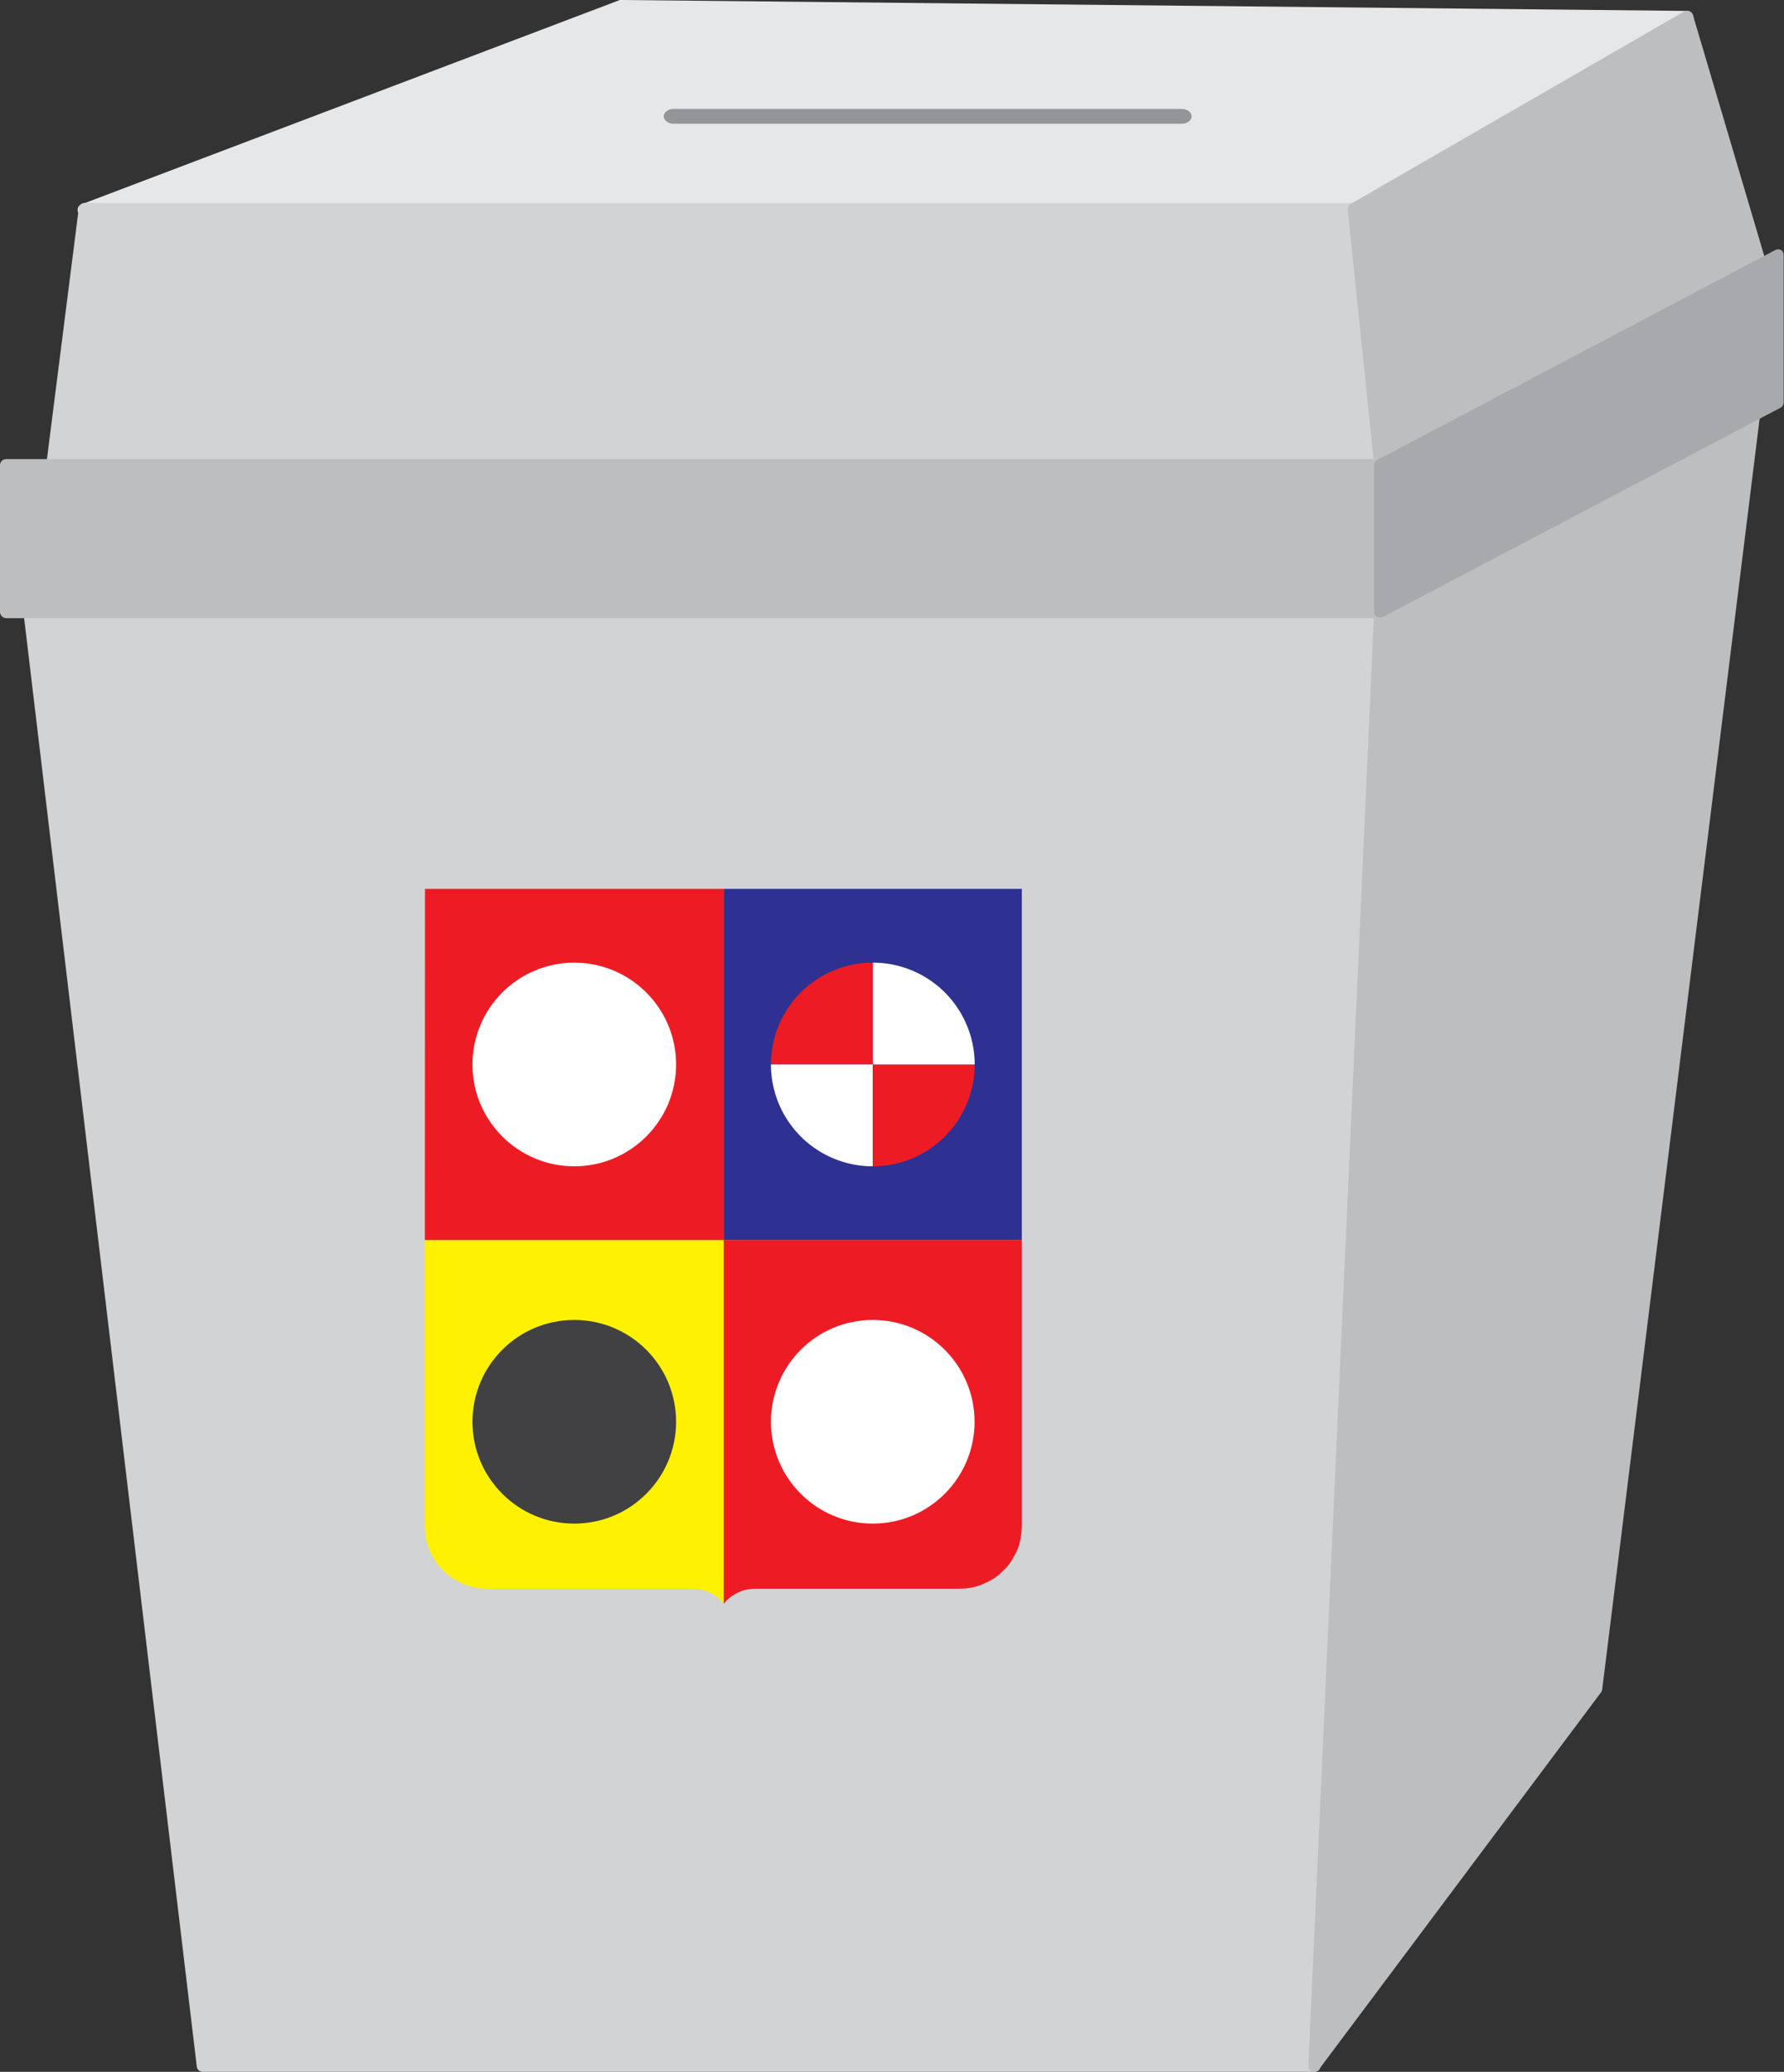 <svg xmlns="http://www.w3.org/2000/svg" viewBox="0 0 148.77 172.74"><rect x="0" y="0" width="148.77" height="172.74" fill="#333333" stroke="none"/><defs><style>.cls-1{fill:#d1d3d4;}.cls-2{fill:#bcbec0;}.cls-3{fill:#e6e7e8;}.cls-4{fill:#939598;}.cls-5{fill:#a7a9ac;}.cls-6{fill:#2e3192;}.cls-7{fill:#fff200;}.cls-8{fill:#ed1c24;}.cls-9{fill:#414042;}.cls-10{fill:#fff;}</style></defs><title>Asset 1</title><g id="Layer_2" data-name="Layer 2"><g id="Layer_1-2" data-name="Layer 1"><path class="cls-1" d="M115.46,50.69a.5.5,0,0,0-.36-.15H2.46a.5.5,0,0,0-.5.56L16.41,172.3a.5.5,0,0,0,.5.44h92.71a.5.5,0,0,0,.5-.48l5.48-121.2A.5.5,0,0,0,115.46,50.69Z"/><path class="cls-2" d="M146.65,33.36a.5.5,0,0,0-.52,0L114.85,50.6a.5.5,0,0,0-.26.42l-5.48,121.2a.5.5,0,0,0,.33.49l.17,0a.5.5,0,0,0,.4-.2l23.5-31.41a.51.51,0,0,0,.1-.24L146.87,33.83A.5.5,0,0,0,146.65,33.36Z"/><path class="cls-1" d="M140.7,1.41"/><path class="cls-3" d="M141.18,1.28a.5.5,0,0,0-.48-.37L51.87,0a.66.66,0,0,0-.18,0L6.89,17a.5.5,0,0,0,.18,1H112.89a.5.5,0,0,0,.25-.07l27.81-16A.5.5,0,0,0,141.18,1.28Z"/><path class="cls-4" d="M98.54,9.08H56.18c-.46,0-.83.28-.83.62s.37.62.83.62H98.54c.46,0,.83-.28.83-.62S99,9.08,98.54,9.08Z"/><path class="cls-1" d="M113.38,17.37a.5.5,0,0,0-.5-.45H7.07a.5.5,0,0,0-.5.44L3.86,38.71a.5.5,0,0,0,.5.56H115.09a.5.5,0,0,0,.5-.55Z"/><rect class="cls-2" y="38.28" width="115.59" height="13.26" rx="0.5" ry="0.5"/><path class="cls-2" d="M147.29,21.9,141.18,1.27a.5.5,0,0,0-.29-.32.49.49,0,0,0-.43,0L112.64,17a.5.5,0,0,0-.25.49l2.21,21.35a.5.5,0,0,0,.26.39.49.49,0,0,0,.24.06.51.51,0,0,0,.23-.06L147,22.49A.5.5,0,0,0,147.29,21.9Z"/><path class="cls-5" d="M148.53,20.85a.5.5,0,0,0-.49,0l-33.18,17.5a.5.5,0,0,0-.27.44V51a.5.5,0,0,0,.73.44L148.47,34a.5.5,0,0,0,.27-.44l0-12.33A.5.5,0,0,0,148.53,20.85Z"/><rect class="cls-6" x="60.35" y="74.11" width="24.86" height="29.29"/><polygon class="cls-7" points="60.35 133.69 60.08 133.41 59.78 133.14 59.45 132.92 59.1 132.73 58.72 132.6 58.35 132.5 57.95 132.46 40.64 132.46 40.13 132.44 39.62 132.37 39.12 132.24 38.65 132.06 38.18 131.84 37.75 131.59 37.34 131.28 36.95 130.93 36.62 130.57 36.31 130.16 36.04 129.72 35.83 129.26 35.65 128.77 35.52 128.28 35.46 127.78 35.43 127.26 35.43 103.39 60.35 103.39 60.35 133.69"/><polygon class="cls-8" points="60.35 103.39 35.43 103.39 35.44 74.11 60.35 74.11 60.35 103.39"/><polygon class="cls-8" points="60.35 133.72 60.35 103.39 85.21 103.39 85.21 127.26 85.18 127.78 85.1 128.28 85 128.77 84.82 129.26 84.59 129.72 84.33 130.16 84.04 130.57 83.69 130.93 83.32 131.28 82.9 131.59 82.47 131.84 82 132.06 81.53 132.24 81.03 132.37 80.53 132.44 80.01 132.46 62.91 132.46 62.54 132.49 62.17 132.55 61.83 132.65 61.48 132.81 61.16 132.99 60.86 133.2 60.58 133.45 60.35 133.72"/><circle class="cls-9" cx="47.89" cy="118.54" r="8.49"/><path class="cls-8" d="M64.29,88.75a8.49,8.49,0,0,1,8.49-8.49v8.49H64.29"/><path class="cls-10" d="M64.29,88.75a8.49,8.49,0,0,0,8.49,8.49V88.75Z"/><path class="cls-8" d="M81.28,88.75a8.49,8.49,0,0,1-8.49,8.49V88.75h8.49"/><path class="cls-10" d="M81.28,88.75a8.49,8.49,0,0,0-8.49-8.49v8.49Z"/><circle class="cls-10" cx="72.78" cy="118.54" r="8.49"/><circle class="cls-10" cx="47.89" cy="88.75" r="8.49"/></g></g></svg>